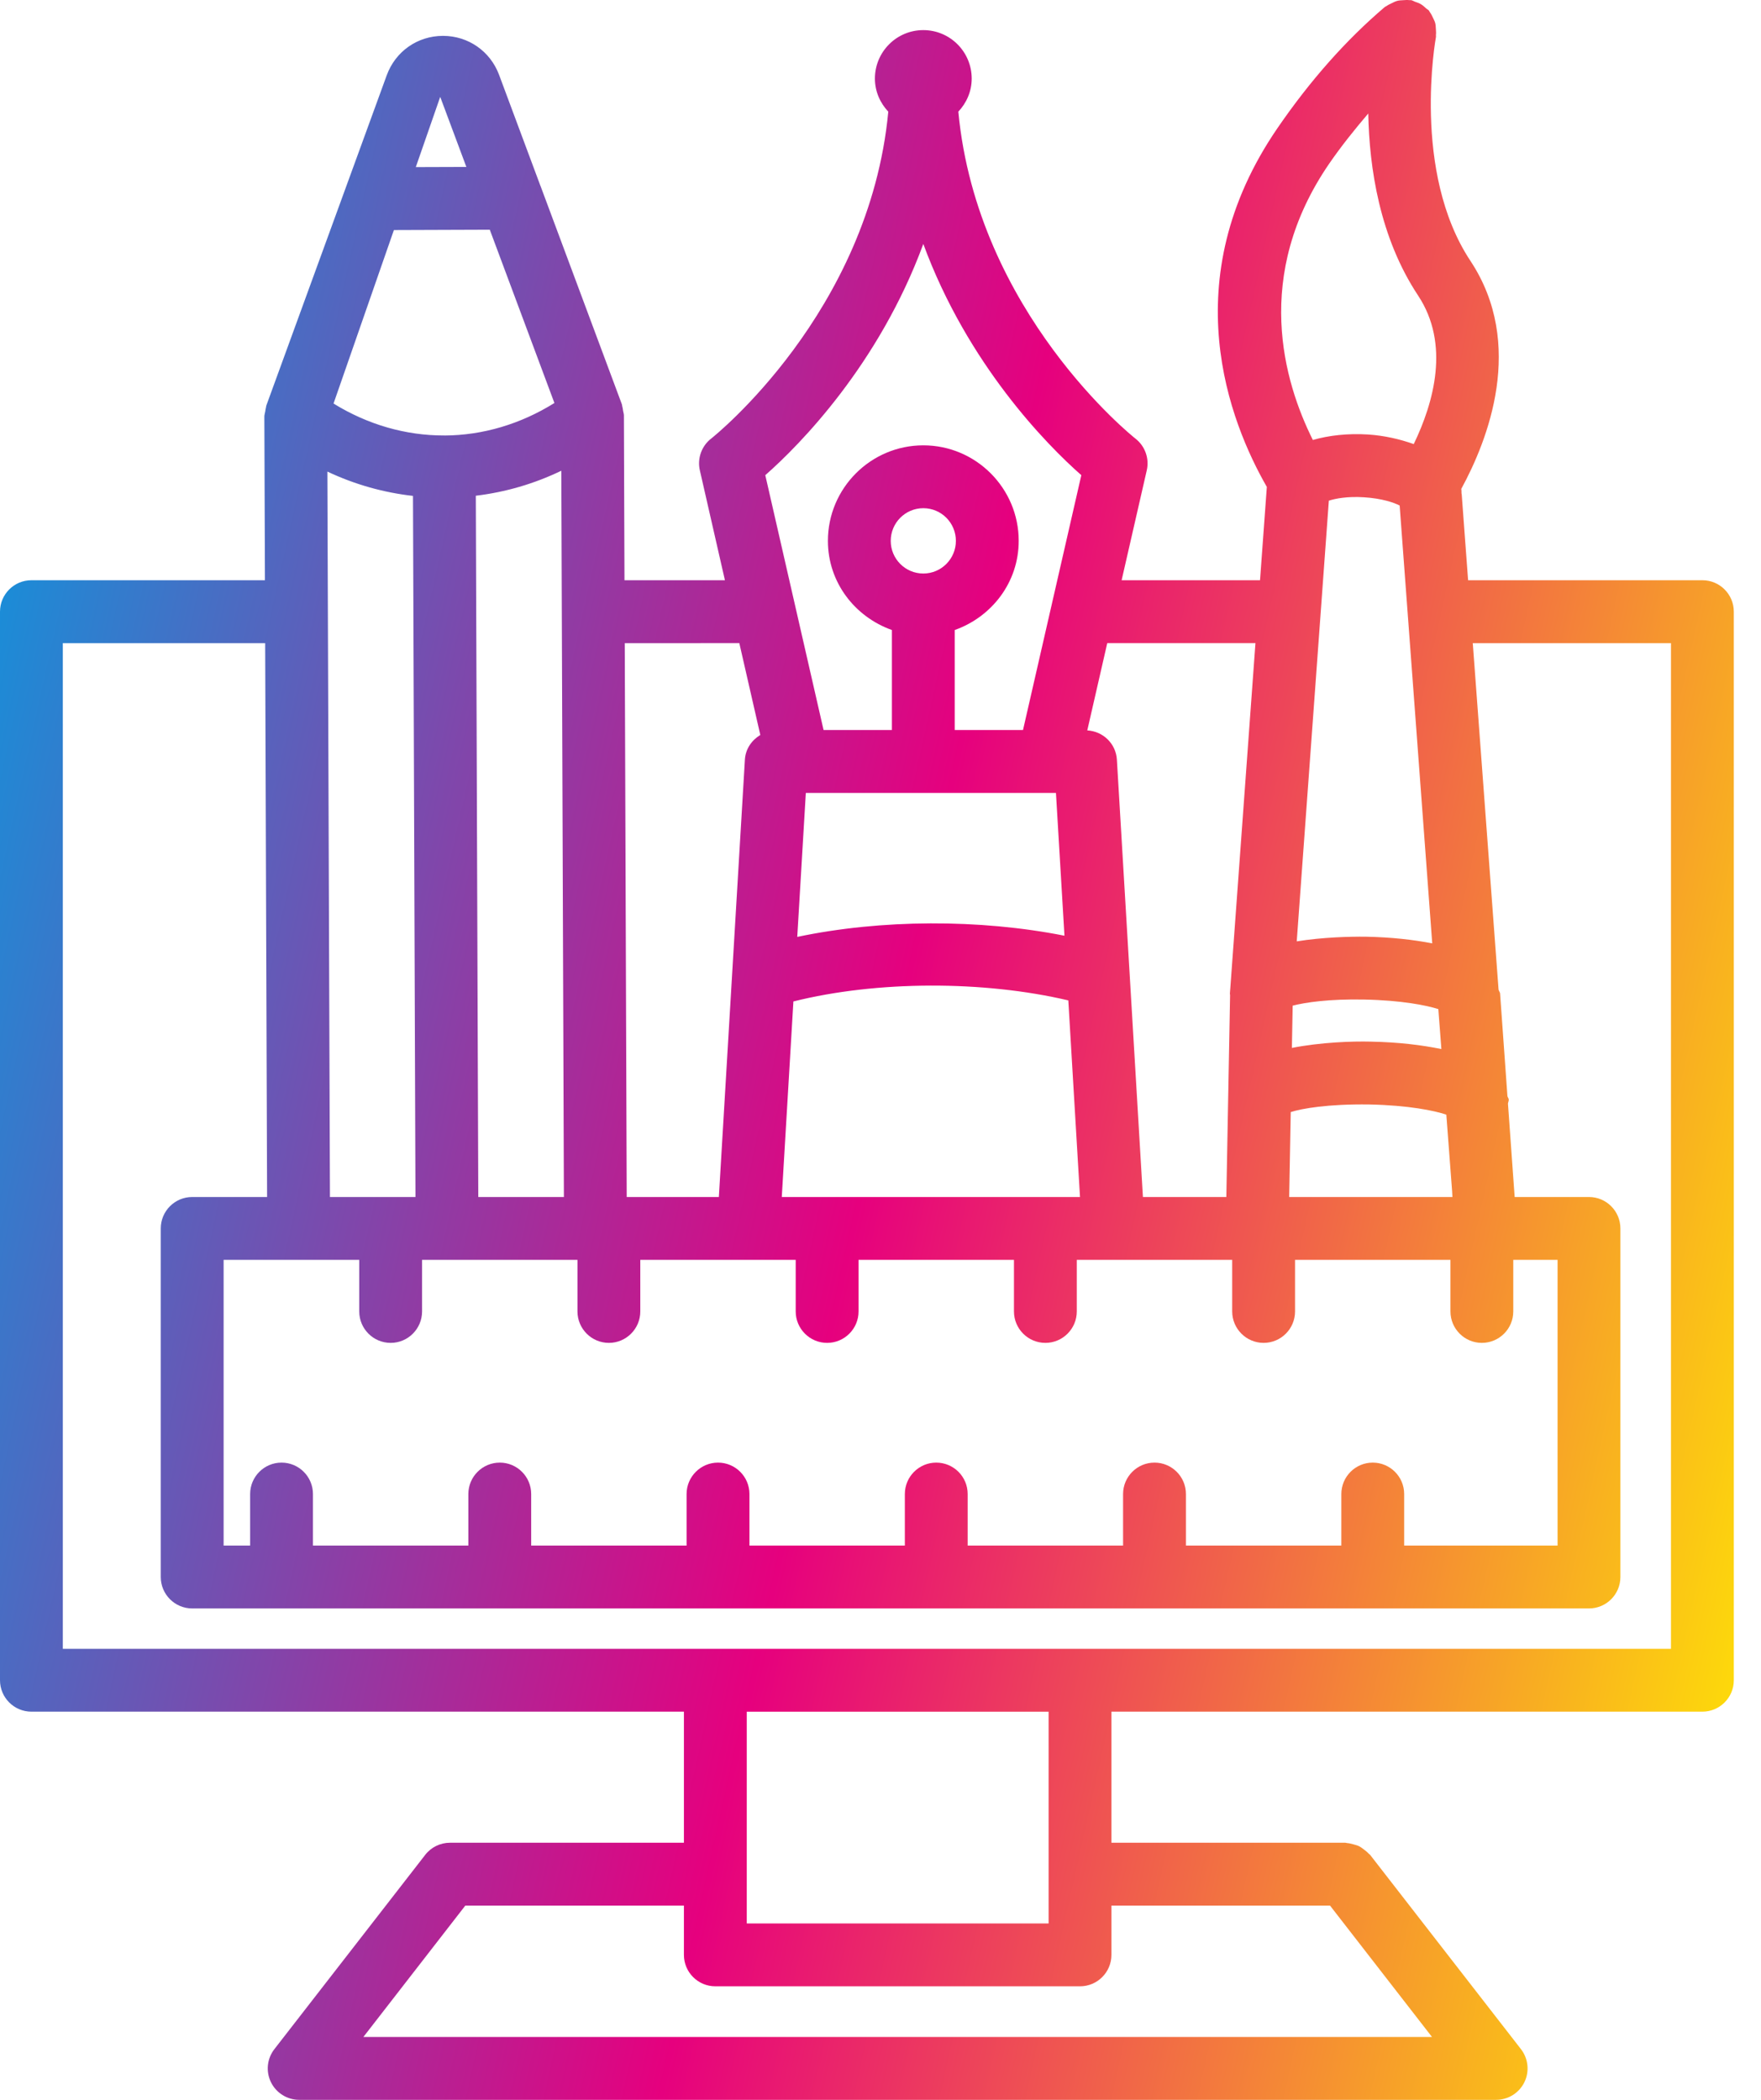 <svg width="52" height="62" viewBox="0 0 52 62" fill="none" xmlns="http://www.w3.org/2000/svg">
<path d="M50.27 17.132H43.351L43.162 14.591C43.162 14.583 43.157 14.577 43.156 14.569C43.154 14.524 43.158 14.489 43.149 14.436C43.933 12.999 45.051 10.166 43.418 7.7C41.676 5.066 42.395 1.129 42.402 1.09C42.406 1.071 42.399 1.053 42.401 1.034C42.409 0.977 42.403 0.921 42.4 0.863C42.396 0.799 42.395 0.737 42.379 0.677C42.366 0.628 42.341 0.584 42.32 0.537C42.29 0.473 42.261 0.41 42.218 0.354C42.208 0.342 42.206 0.326 42.196 0.314C42.172 0.285 42.138 0.272 42.111 0.247C42.06 0.2 42.011 0.155 41.95 0.12C41.897 0.089 41.842 0.072 41.785 0.052C41.745 0.038 41.711 0.012 41.667 0.004C41.649 0 41.632 0.007 41.614 0.004C41.551 -0.004 41.491 0.002 41.428 0.006C41.371 0.01 41.315 0.01 41.261 0.025C41.201 0.04 41.146 0.07 41.089 0.098C41.039 0.123 40.989 0.144 40.944 0.177C40.927 0.19 40.907 0.193 40.891 0.207C39.757 1.171 38.691 2.371 37.727 3.776C34.637 8.274 36.318 12.477 37.408 14.377L37.207 17.132H33.12L33.862 13.889C33.944 13.535 33.81 13.165 33.52 12.944C33.471 12.905 28.859 9.234 28.298 3.297C28.539 3.041 28.693 2.7 28.693 2.32C28.693 1.53 28.053 0.889 27.264 0.889C26.475 0.889 25.835 1.53 25.835 2.32C25.835 2.7 25.989 3.041 26.23 3.297C25.669 9.234 21.056 12.906 21.007 12.944C20.718 13.164 20.584 13.535 20.666 13.889L21.406 17.132H18.44L18.423 12.262C18.422 12.215 18.405 12.171 18.398 12.125C18.391 12.078 18.387 12.033 18.372 11.986C18.368 11.971 18.369 11.955 18.364 11.94L15.96 5.489C15.959 5.489 15.959 5.489 15.959 5.489L14.737 2.209C14.475 1.51 13.825 1.059 13.081 1.059C13.081 1.059 13.078 1.059 13.076 1.059C12.329 1.061 11.678 1.517 11.42 2.222L7.863 11.978C7.857 11.994 7.859 12.012 7.854 12.029C7.842 12.069 7.839 12.109 7.832 12.15C7.824 12.2 7.806 12.249 7.806 12.3L7.823 17.132H0.928C0.416 17.132 0 17.548 0 18.06V49.611C0 50.123 0.416 50.539 0.928 50.539H20.195V54.409H13.287C13.002 54.409 12.73 54.541 12.556 54.767L8.103 60.502C7.885 60.782 7.845 61.161 8.001 61.48C8.157 61.798 8.481 62 8.834 62H44.18C44.533 62 44.857 61.798 45.013 61.48C45.169 61.161 45.128 60.782 44.911 60.502L40.458 54.767C40.446 54.752 40.429 54.746 40.417 54.732C40.374 54.683 40.323 54.645 40.27 54.605C40.223 54.571 40.18 54.535 40.128 54.51C40.08 54.486 40.028 54.475 39.975 54.459C39.909 54.441 39.846 54.423 39.777 54.419C39.76 54.418 39.745 54.409 39.727 54.409H32.819V50.539H50.269C50.781 50.539 51.197 50.123 51.197 49.611V18.06C51.197 17.548 50.781 17.132 50.27 17.132ZM42.879 35.171L42.888 35.343H38.068L38.114 32.835C38.443 32.73 39.215 32.593 40.438 32.611C41.592 32.635 42.348 32.791 42.708 32.911L42.879 35.171ZM42.562 30.974C41.98 30.857 41.315 30.772 40.474 30.755C39.955 30.741 39.004 30.772 38.148 30.941L38.171 29.693C38.54 29.598 39.248 29.491 40.293 29.513C41.377 29.535 42.119 29.682 42.472 29.795L42.562 30.974ZM38.291 27.795L39.239 14.783C39.43 14.72 39.79 14.651 40.277 14.683C40.801 14.715 41.159 14.838 41.33 14.926L42.292 27.854C41.74 27.748 41.111 27.673 40.329 27.657C39.873 27.652 39.062 27.671 38.291 27.795ZM39.252 4.828C39.62 4.295 40.008 3.815 40.403 3.351C40.434 4.952 40.735 7.005 41.875 8.727C42.823 10.161 42.338 11.885 41.746 13.112C41.341 12.969 40.887 12.861 40.395 12.829C39.802 12.792 39.236 12.855 38.767 12.991C37.91 11.274 36.981 8.136 39.252 4.828ZM32.696 18.988H37.072L36.328 29.197C36.328 29.198 36.327 29.2 36.327 29.201L36.326 29.217L36.317 29.337C36.316 29.353 36.323 29.366 36.323 29.382L36.212 35.343H33.749L32.98 22.428C32.951 21.956 32.572 21.592 32.106 21.566L32.696 18.988ZM27.264 7.203C28.572 10.76 30.919 13.141 31.93 14.03L30.208 21.555H28.192V18.602C29.285 18.214 30.081 17.196 30.081 15.97C30.081 14.414 28.817 13.149 27.264 13.149C25.712 13.149 24.447 14.414 24.447 15.97C24.447 17.196 25.244 18.214 26.337 18.602V21.555H24.319L22.598 14.03C23.61 13.142 25.956 10.761 27.264 7.203ZM30.946 23.412H31.181L31.432 27.628C28.93 27.132 26.02 27.141 23.542 27.663L23.795 23.412H30.946ZM26.302 15.97C26.302 15.438 26.732 15.005 27.264 15.005C27.796 15.005 28.226 15.438 28.226 15.97C28.226 16.501 27.796 16.934 27.264 16.934C26.732 16.934 26.302 16.501 26.302 15.97ZM31.546 29.538L31.891 35.343H23.085L23.428 29.569C25.897 28.951 29.05 28.95 31.546 29.538ZM21.831 18.988L22.451 21.701C22.198 21.854 22.015 22.112 21.996 22.428L21.227 35.343H18.506L18.448 18.989L21.831 18.988ZM16.651 35.343H14.123L14.05 14.637C14.919 14.533 15.77 14.287 16.575 13.899L16.651 35.343ZM12.999 2.86L13.771 4.929L12.278 4.934L12.999 2.86ZM11.631 6.793L14.463 6.783L16.371 11.899C15.375 12.521 14.255 12.854 13.125 12.859C13.123 12.859 13.121 12.857 13.12 12.857H13.117C13.116 12.857 13.114 12.858 13.113 12.858C11.979 12.861 10.852 12.535 9.849 11.915L11.631 6.793ZM12.195 14.642L12.268 35.343H9.743L9.667 13.924C10.475 14.305 11.326 14.544 12.195 14.642ZM8.82 37.199H10.608V38.722C10.608 39.234 11.024 39.65 11.536 39.65C12.047 39.65 12.463 39.234 12.463 38.722V37.199H13.199H13.201H17.052V38.722C17.052 39.234 17.468 39.65 17.98 39.65C18.491 39.65 18.907 39.234 18.907 38.722V37.199H22.1H23.496V38.722C23.496 39.234 23.913 39.65 24.424 39.65C24.936 39.65 25.352 39.234 25.352 38.722V37.199H29.941V38.722C29.941 39.234 30.357 39.65 30.869 39.65C31.38 39.65 31.796 39.234 31.796 38.722V37.199H32.876H36.385V38.722C36.385 39.234 36.802 39.65 37.313 39.65C37.825 39.65 38.241 39.234 38.241 38.722V37.199H42.83V38.722C42.83 39.234 43.246 39.65 43.757 39.65C44.269 39.65 44.685 39.234 44.685 38.722V37.199H45.993V45.635H41.463V44.113C41.463 43.6 41.047 43.185 40.535 43.185C40.024 43.185 39.608 43.601 39.608 44.113V45.635H35.019V44.113C35.019 43.6 34.602 43.185 34.091 43.185C33.579 43.185 33.163 43.601 33.163 44.113V45.635H28.574V44.113C28.574 43.6 28.158 43.185 27.646 43.185C27.135 43.185 26.719 43.601 26.719 44.113V45.635H22.13V44.113C22.13 43.6 21.713 43.185 21.202 43.185C20.691 43.185 20.274 43.601 20.274 44.113V45.635H15.685V44.113C15.685 43.6 15.269 43.185 14.758 43.185C14.246 43.185 13.83 43.601 13.83 44.113V45.635H9.241V44.113C9.241 43.6 8.825 43.185 8.313 43.185C7.802 43.185 7.386 43.601 7.386 44.113V45.635H6.603V37.199H8.818H8.82ZM39.275 56.266L42.285 60.144H10.73L13.739 56.266H20.195V57.72C20.195 58.232 20.611 58.648 21.123 58.648H31.891C32.403 58.648 32.819 58.232 32.819 57.72V56.266H39.275ZM22.051 56.792V50.54H30.964V56.792H22.051ZM49.342 48.683H31.891H21.123H1.855V18.989H7.83L7.887 35.343H5.675C5.163 35.343 4.747 35.759 4.747 36.271V46.563C4.747 47.075 5.163 47.491 5.675 47.491H46.921C47.432 47.491 47.848 47.075 47.848 46.563V36.271C47.848 35.759 47.432 35.343 46.921 35.343H44.726L44.528 32.585C44.533 32.545 44.552 32.51 44.552 32.469C44.552 32.427 44.516 32.399 44.512 32.358L44.296 29.343C44.296 29.294 44.255 29.26 44.25 29.213L43.489 18.989H49.342V48.683H49.342Z" fill="url(#paint0_linear)"/>
<defs>
<linearGradient id="paint0_linear" x1="0" y1="0" x2="61.908" y2="13.74" gradientUnits="userSpaceOnUse">
<stop stop-color="#009FE3"/>
<stop offset="0.512" stop-color="#E6007E"/>
<stop offset="1" stop-color="#FFED00"/>
</linearGradient>
</defs>
</svg>
